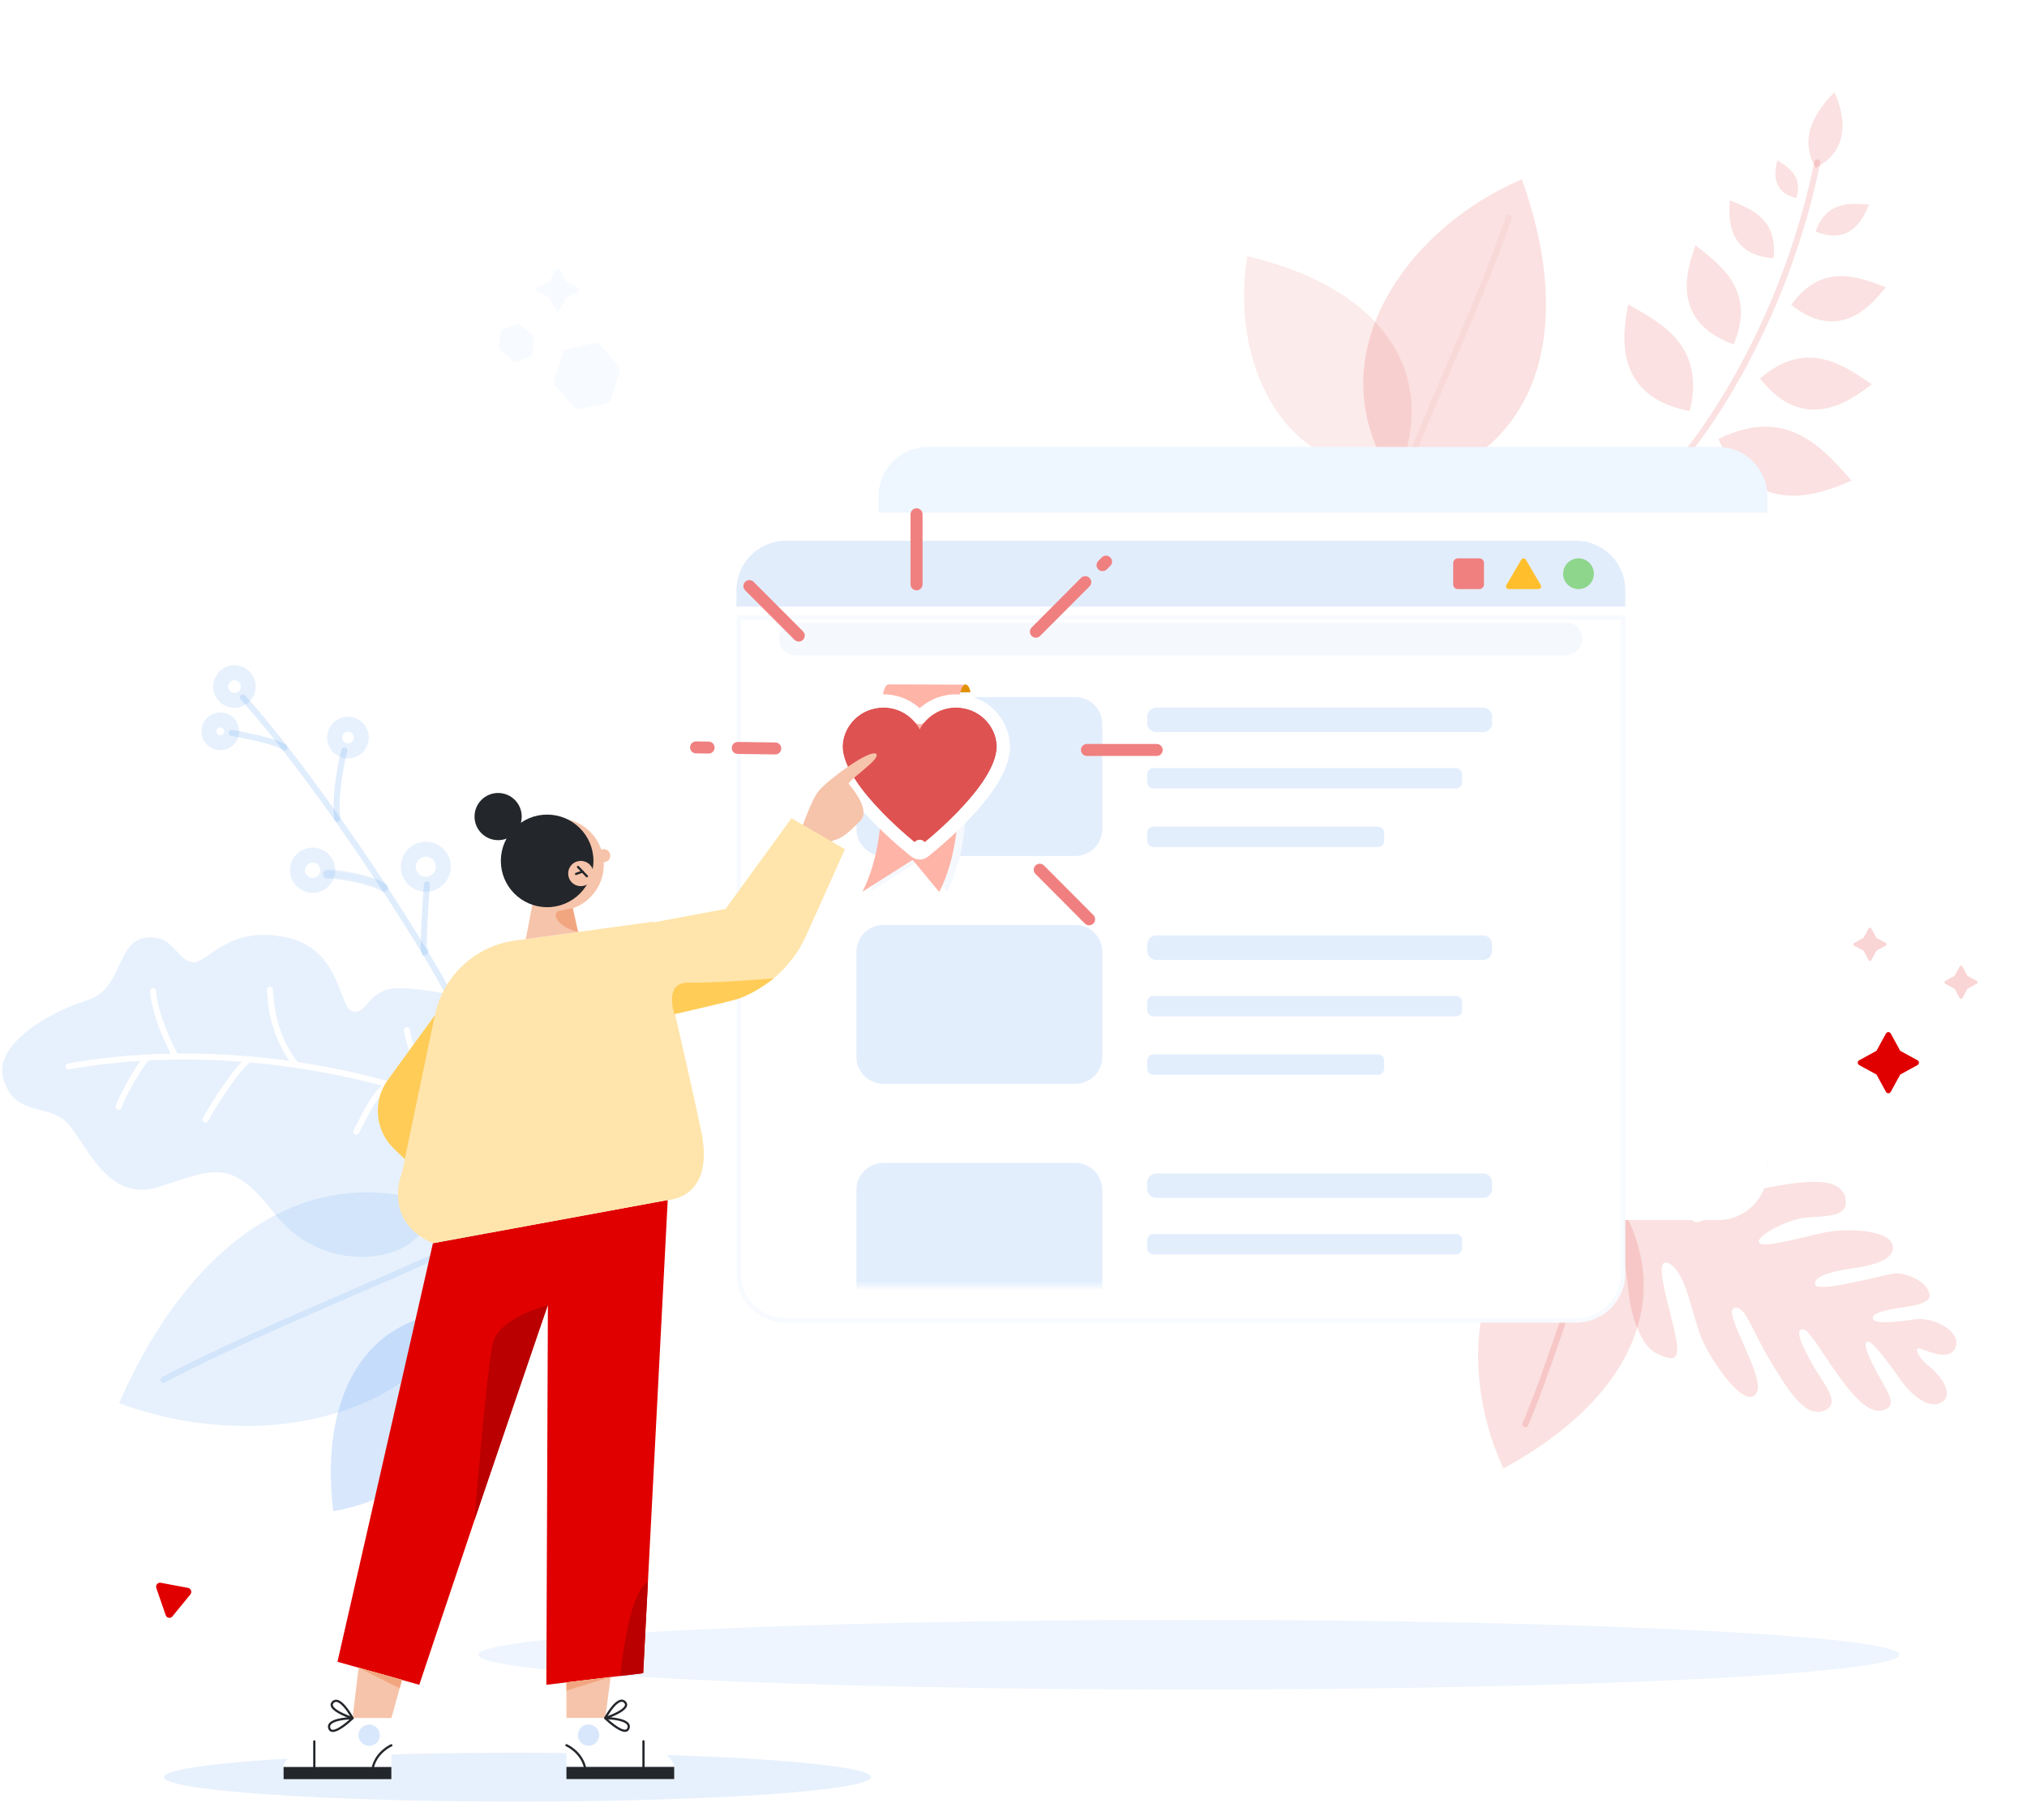 <svg width="461" height="414" viewBox="0 0 461 414" fill="none" xmlns="http://www.w3.org/2000/svg">
<g clip-path="url(#clip0_94_6020)">
<path d="M412.929 38.205C408.613 30.738 413.795 24.457 417.184 21C418.33 23.387 422.408 33.308 412.929 38.205Z" fill="#E00000" fill-opacity="0.12"/>
<path d="M380.47 107.547C380.313 107.547 380.15 107.493 380.02 107.377C379.741 107.131 379.707 106.702 379.959 106.415C391.592 93.146 406.28 67.895 412.636 36.793C412.711 36.425 413.072 36.186 413.44 36.261C413.809 36.336 414.047 36.697 413.972 37.066C407.569 68.42 392.738 93.909 380.989 107.309C380.852 107.466 380.668 107.541 380.477 107.541L380.47 107.547Z" fill="#E00000" fill-opacity="0.12"/>
<path d="M390.828 99.849C406.464 92.157 414.606 102.038 421.119 109.32C416.154 111.312 399.407 119.61 390.828 99.849Z" fill="#E00000" fill-opacity="0.12"/>
<path d="M400.273 86.081C410.89 76.978 419.196 83.033 425.715 87.397C422.251 89.934 410.89 99.733 400.273 86.081Z" fill="#E00000" fill-opacity="0.12"/>
<path d="M407.378 69.347C414.422 59.603 422.578 62.992 428.899 65.331C426.519 68.147 418.991 78.621 407.378 69.347Z" fill="#E00000" fill-opacity="0.12"/>
<path d="M412.915 52.661C415.432 45.624 420.887 46.237 425.067 46.537C424.133 48.631 421.453 56.186 412.915 52.661Z" fill="#E00000" fill-opacity="0.12"/>
<path d="M384.303 93.514C387.896 78.567 377.818 73.466 370.289 69.272C369.532 73.93 365.632 89.954 384.303 93.514Z" fill="#E00000" fill-opacity="0.12"/>
<path d="M394.292 78.348C399.366 66.094 391.463 60.394 385.605 55.804C384.337 59.671 378.861 72.797 394.292 78.348Z" fill="#E00000" fill-opacity="0.12"/>
<path d="M403.355 58.723C404.371 49.715 398.104 47.472 393.392 45.562C393.29 48.338 392.179 57.993 403.355 58.723Z" fill="#E00000" fill-opacity="0.12"/>
<path d="M408.531 45.071C410.072 40.025 406.724 38.068 404.228 36.472C403.873 38.054 402.203 43.462 408.531 45.071Z" fill="#E00000" fill-opacity="0.12"/>
<path d="M104.83 232.292C104.571 232.292 104.318 232.142 104.209 231.883C98.515 218.9 72.446 178.831 54.737 159.09C54.484 158.81 54.512 158.381 54.791 158.128C55.071 157.876 55.501 157.903 55.753 158.183C73.537 178.006 99.736 218.279 105.457 231.338C105.607 231.685 105.457 232.081 105.109 232.238C105.021 232.279 104.925 232.292 104.836 232.292H104.83Z" fill="#3A88EF" fill-opacity="0.04"/>
<path d="M104.523 231.751L104.521 231.746C101.661 225.224 93.704 211.938 84.262 197.831C74.816 183.718 63.861 168.75 54.991 158.862L54.991 158.862L54.99 158.861C54.867 158.725 54.876 158.511 55.02 158.381C55.156 158.259 55.37 158.268 55.499 158.411C64.376 168.305 75.361 183.313 84.845 197.487C94.333 211.665 102.297 224.974 105.144 231.473C105.221 231.652 105.145 231.848 104.969 231.927L104.966 231.928C104.935 231.943 104.892 231.951 104.836 231.951H104.83C104.699 231.951 104.576 231.875 104.523 231.751Z" stroke="#3A88EF" stroke-opacity="0.12" stroke-width="0.682"/>
<path d="M56.346 157.003C56.81 155.339 55.835 153.607 54.171 153.144C52.507 152.68 50.775 153.655 50.311 155.319C49.847 156.983 50.823 158.715 52.486 159.178C54.15 159.642 55.882 158.667 56.346 157.003Z" stroke="#3A88EF" stroke-opacity="0.12" stroke-width="3.41" stroke-linecap="round" stroke-linejoin="round"/>
<path d="M82.061 168.582C82.511 166.966 81.563 165.295 79.954 164.845C78.338 164.395 76.667 165.336 76.217 166.952C75.767 168.568 76.708 170.239 78.324 170.689C79.94 171.139 81.611 170.191 82.061 168.582Z" stroke="#3A88EF" stroke-opacity="0.12" stroke-width="3.41" stroke-linecap="round" stroke-linejoin="round"/>
<path d="M74.424 198.865C74.935 197.031 73.864 195.135 72.03 194.624C70.203 194.112 68.3 195.183 67.789 197.017C67.277 198.852 68.348 200.747 70.182 201.259C72.01 201.77 73.912 200.7 74.424 198.865Z" stroke="#3A88EF" stroke-opacity="0.12" stroke-width="3.41" stroke-linecap="round" stroke-linejoin="round"/>
<path d="M100.677 198.211C101.27 196.09 100.029 193.894 97.908 193.308C95.788 192.715 93.592 193.956 93.005 196.076C92.412 198.197 93.653 200.393 95.774 200.979C97.895 201.572 100.09 200.331 100.677 198.211Z" stroke="#3A88EF" stroke-opacity="0.12" stroke-width="3.41" stroke-linecap="round" stroke-linejoin="round"/>
<path d="M52.602 167.048C52.984 165.663 52.18 164.231 50.795 163.849C49.411 163.468 47.979 164.272 47.597 165.656C47.209 167.041 48.02 168.473 49.404 168.861C50.789 169.243 52.221 168.439 52.609 167.054L52.602 167.048Z" stroke="#3A88EF" stroke-opacity="0.12" stroke-width="3.41" stroke-linecap="round" stroke-linejoin="round"/>
<path d="M64.7 170.716C64.563 170.716 64.42 170.675 64.304 170.587C62.558 169.325 56.98 168.234 53.98 167.641C53.394 167.525 52.896 167.429 52.534 167.348C52.166 167.266 51.934 166.904 52.009 166.536C52.091 166.168 52.446 165.936 52.821 166.011C53.182 166.086 53.673 166.182 54.246 166.297C58.535 167.143 63.267 168.152 65.102 169.475C65.409 169.693 65.477 170.123 65.259 170.423C65.122 170.607 64.918 170.703 64.706 170.703L64.7 170.716Z" fill="#3A88EF" fill-opacity="0.04"/>
<path d="M64.511 170.316L64.511 170.316L64.504 170.31C64.026 169.965 63.312 169.648 62.49 169.356C61.661 169.062 60.695 168.786 59.696 168.533C57.749 168.038 55.654 167.624 54.162 167.329C54.123 167.322 54.084 167.314 54.046 167.306L54.046 167.306C53.936 167.284 53.829 167.263 53.726 167.243C53.277 167.155 52.898 167.08 52.61 167.015L52.61 167.015L52.608 167.015C52.424 166.974 52.306 166.794 52.343 166.607C52.385 166.423 52.56 166.307 52.753 166.345C52.957 166.387 53.203 166.437 53.481 166.492C53.697 166.535 53.931 166.581 54.178 166.632L54.178 166.632L54.18 166.632C56.325 167.055 58.57 167.517 60.506 168.037C62.457 168.561 64.042 169.131 64.902 169.752L64.902 169.752L64.904 169.753C65.056 169.861 65.089 170.075 64.984 170.221C64.914 170.315 64.813 170.362 64.706 170.362H64.603C64.569 170.351 64.537 170.336 64.511 170.316Z" stroke="#3A88EF" stroke-opacity="0.12" stroke-width="0.682"/>
<path d="M76.708 186.959C76.367 186.959 76.074 186.707 76.033 186.359C75.358 180.645 77.028 172.803 77.669 170.512C77.772 170.15 78.147 169.939 78.508 170.041C78.87 170.143 79.081 170.518 78.979 170.88C78.474 172.694 76.722 180.611 77.383 186.202C77.424 186.577 77.158 186.912 76.79 186.959C76.762 186.959 76.735 186.959 76.708 186.959Z" fill="#3A88EF" fill-opacity="0.04"/>
<path d="M76.371 186.319L76.371 186.319C76.039 183.505 76.283 180.149 76.695 177.199C77.107 174.252 77.681 171.734 77.998 170.604C78.049 170.423 78.237 170.319 78.415 170.369C78.597 170.421 78.701 170.608 78.65 170.787L78.65 170.789C78.394 171.711 77.826 174.158 77.406 177.076C76.986 179.99 76.709 183.401 77.044 186.241C77.064 186.424 76.939 186.586 76.764 186.618H76.764H76.764H76.763H76.763H76.763H76.763H76.763H76.763H76.763H76.762H76.762H76.762H76.762H76.762H76.762H76.761H76.761H76.761H76.761H76.761H76.761H76.76H76.76H76.76H76.76H76.76H76.76H76.76H76.759H76.759H76.759H76.759H76.759H76.758H76.758H76.758H76.758H76.758H76.758H76.758H76.757H76.757H76.757H76.757H76.757H76.757H76.756H76.756H76.756H76.756H76.756H76.756H76.755H76.755H76.755H76.755H76.755H76.755H76.754H76.754H76.754H76.754H76.754H76.754H76.754H76.753H76.753H76.753H76.753H76.753H76.753H76.752H76.752H76.752H76.752H76.752H76.752H76.751H76.751H76.751H76.751H76.751H76.751H76.751H76.75H76.75H76.75H76.75H76.75H76.75H76.749H76.749H76.749H76.749H76.749H76.749H76.748H76.748H76.748H76.748H76.748H76.748H76.748H76.747H76.747H76.747H76.747H76.747H76.746H76.746H76.746H76.746H76.746H76.746H76.746H76.745H76.745H76.745H76.745H76.745H76.745H76.745H76.744H76.744H76.744H76.744H76.744H76.743H76.743H76.743H76.743H76.743H76.743H76.743H76.742H76.742H76.742H76.742H76.742H76.742H76.741H76.741H76.741H76.741H76.741H76.741H76.74H76.74H76.74H76.74H76.74H76.74H76.74H76.739H76.739H76.739H76.739H76.739H76.739H76.738H76.738H76.738H76.738H76.738H76.738H76.737H76.737H76.737H76.737H76.737H76.737H76.737H76.736H76.736H76.736H76.736H76.736H76.736H76.735H76.735H76.735H76.735H76.735H76.734H76.734H76.734H76.734H76.734H76.734H76.734H76.733H76.733H76.733H76.733H76.733H76.733H76.733H76.732H76.732H76.732H76.732H76.732H76.731H76.731H76.731H76.731H76.731H76.731H76.731H76.73H76.73H76.73H76.73H76.73H76.73H76.729H76.729H76.729H76.729H76.729H76.729H76.728H76.728H76.728H76.728H76.728H76.728H76.728H76.727H76.727H76.727H76.727H76.727H76.727H76.726H76.726H76.726H76.726H76.726H76.726H76.725H76.725H76.725H76.725H76.725H76.725H76.725H76.724H76.724H76.724H76.724H76.724H76.724H76.723H76.723H76.723H76.723H76.723H76.723H76.722H76.722H76.722H76.722H76.722H76.722H76.721H76.721H76.721H76.721H76.721H76.721H76.721H76.72H76.72H76.72H76.72H76.72H76.719H76.719H76.719H76.719H76.719H76.719H76.719H76.718H76.718H76.718H76.718H76.718H76.718H76.717H76.717H76.717H76.717H76.717H76.717H76.716H76.716H76.716H76.716H76.716H76.716H76.716H76.715H76.715H76.715H76.715H76.715H76.715H76.714H76.714H76.714H76.714H76.714H76.714H76.713H76.713H76.713H76.713H76.713H76.713H76.713H76.712H76.712H76.712H76.712H76.712H76.712H76.711H76.711H76.711H76.711H76.711H76.711H76.71H76.71H76.71H76.71H76.71H76.71H76.71H76.709H76.709H76.709H76.709H76.709H76.709H76.708H76.708H76.708H76.708C76.537 186.618 76.392 186.492 76.371 186.319Z" stroke="#3A88EF" stroke-opacity="0.12" stroke-width="0.682"/>
<path d="M87.325 202.575C87.189 202.575 87.052 202.534 86.93 202.452C84.666 200.85 76.353 199.309 74.505 199.54C74.137 199.588 73.789 199.322 73.742 198.947C73.694 198.572 73.96 198.231 74.335 198.183C76.421 197.917 85.136 199.513 87.714 201.341C88.021 201.559 88.096 201.982 87.877 202.288C87.748 202.473 87.537 202.575 87.318 202.575H87.325Z" fill="#3A88EF" fill-opacity="0.04"/>
<path d="M86.93 202.452C84.666 200.85 76.353 199.309 74.505 199.54C74.137 199.588 73.789 199.322 73.742 198.947C73.694 198.572 73.96 198.231 74.335 198.183C76.421 197.917 85.136 199.513 87.714 201.341M86.93 202.452C87.05 202.533 87.184 202.574 87.318 202.575V202.234C87.32 202.234 87.321 202.234 87.322 202.234M86.93 202.452L87.127 202.174C87.125 202.173 87.124 202.172 87.122 202.171M86.93 202.452L87.119 202.168C87.12 202.169 87.121 202.17 87.122 202.171M87.322 202.234C87.323 202.234 87.324 202.234 87.325 202.234V202.575C87.541 202.573 87.749 202.471 87.877 202.288C88.096 201.982 88.021 201.559 87.714 201.341M87.322 202.234C87.434 202.233 87.537 202.18 87.599 202.092L87.6 202.091C87.707 201.94 87.672 201.73 87.516 201.619M87.322 202.234C87.257 202.233 87.189 202.214 87.122 202.171M87.714 201.341L87.516 201.619C87.516 201.619 87.516 201.619 87.516 201.619M87.714 201.341L87.517 201.619C87.517 201.619 87.516 201.619 87.516 201.619M87.516 201.619C86.915 201.192 85.927 200.763 84.722 200.363C83.525 199.965 82.141 199.606 80.769 199.31C79.396 199.015 78.041 198.785 76.902 198.646C75.751 198.505 74.853 198.461 74.378 198.522L74.378 198.522C74.188 198.546 74.056 198.717 74.08 198.904C74.104 199.092 74.281 199.226 74.462 199.202L74.463 199.202L74.463 199.202C74.973 199.138 75.879 199.197 76.951 199.334C78.036 199.472 79.329 199.695 80.633 199.975C81.937 200.255 83.258 200.593 84.399 200.964C85.527 201.331 86.511 201.74 87.122 202.171" stroke="#3A88EF" stroke-opacity="0.12" stroke-width="0.682"/>
<path d="M96.449 217.031C96.115 217.031 95.822 216.786 95.774 216.445C95.453 214.167 96.265 202.875 96.428 201.054C96.463 200.679 96.79 200.406 97.165 200.434C97.54 200.468 97.813 200.795 97.785 201.17C97.581 203.475 96.844 214.249 97.124 216.247C97.179 216.622 96.919 216.963 96.544 217.018C96.51 217.018 96.483 217.018 96.449 217.018V217.031Z" fill="#3A88EF" fill-opacity="0.04"/>
<path d="M96.354 216.677C96.229 216.64 96.131 216.533 96.112 216.398L96.112 216.397C96.036 215.861 96.025 214.757 96.059 213.343C96.092 211.941 96.169 210.263 96.26 208.597C96.443 205.265 96.687 201.991 96.768 201.085L96.354 216.677ZM96.354 216.677H96.449H96.449H96.449H96.45H96.45H96.45H96.45H96.45H96.451H96.451H96.451H96.451H96.451H96.452H96.452H96.452H96.452H96.452H96.453H96.453H96.453H96.453H96.453H96.454H96.454H96.454H96.454H96.454H96.454H96.455H96.455H96.455H96.455H96.456H96.456H96.456H96.456H96.456H96.457H96.457H96.457H96.457H96.457H96.457H96.458H96.458H96.458H96.458H96.458H96.459H96.459H96.459H96.459H96.459H96.46H96.46H96.46H96.46H96.46H96.46H96.461H96.461H96.461H96.461H96.462H96.462H96.462H96.462H96.462H96.462H96.463H96.463H96.463H96.463H96.463H96.464H96.464H96.464H96.464H96.464H96.465H96.465H96.465H96.465H96.465H96.466H96.466H96.466H96.466H96.466H96.466H96.467H96.467H96.467H96.467H96.467H96.468H96.468H96.468H96.468H96.468H96.469H96.469H96.469H96.469H96.469H96.469H96.47H96.47H96.47H96.47H96.47H96.471H96.471H96.471H96.471H96.471H96.472H96.472H96.472H96.472H96.472H96.472H96.473H96.473H96.473H96.473H96.473H96.474H96.474H96.474H96.474H96.474H96.474H96.475H96.475H96.475H96.475H96.475H96.475H96.476H96.476H96.476H96.476H96.477H96.477H96.477H96.477H96.477H96.477H96.478H96.478H96.478H96.478H96.478H96.478H96.479H96.479H96.479H96.479H96.479H96.48H96.48H96.48H96.48H96.48H96.481H96.481H96.481H96.481H96.481H96.481H96.482H96.482H96.482H96.482H96.482H96.483H96.483H96.483H96.483H96.483H96.483H96.484H96.484H96.484H96.484H96.484H96.484H96.485H96.485H96.485H96.485H96.485H96.486H96.486H96.486H96.486H96.486H96.487H96.487H96.487H96.487H96.487H96.487H96.488H96.488H96.488H96.488H96.488H96.489H96.489H96.489H96.489H96.489H96.489H96.49H96.49H96.49H96.49H96.49H96.49H96.491H96.491H96.491H96.491H96.491H96.492H96.492H96.492H96.492H96.492H96.492H96.493H96.493H96.493H96.493H96.493H96.493H96.494H96.494H96.494H96.494H96.494H96.495H96.495H96.495H96.495H96.495H96.496H96.496H96.496H96.496H96.496H96.496H96.497H96.497H96.497H96.497H96.497H96.498H96.498H96.498H96.498H96.498H96.498H96.499H96.499H96.499H96.499H96.499H96.499H96.5H96.5H96.5H96.5H96.5H96.501H96.501H96.501H96.501H96.501H96.501H96.502H96.502H96.502H96.502H96.502H96.502H96.503H96.503H96.503H96.503H96.503H96.504H96.504H96.504H96.504H96.504H96.504H96.505H96.505H96.505H96.505H96.505H96.506H96.506H96.506H96.506H96.506H96.507H96.507H96.507H96.507H96.507H96.507H96.507H96.508H96.508H96.508H96.508H96.508H96.509H96.509H96.509H96.509H96.509H96.51H96.51H96.51H96.51H96.51H96.51H96.511H96.511H96.511H96.511H96.511H96.511H96.512H96.512H96.512H96.512H96.512H96.513H96.513H96.513H96.513H96.513H96.513H96.514H96.514H96.514H96.514H96.514H96.515H96.515H96.515H96.515H96.515H96.516H96.516H96.516C96.696 216.64 96.813 216.475 96.787 216.296L96.786 216.294C96.712 215.762 96.707 214.684 96.74 213.364C96.773 212.032 96.845 210.422 96.933 208.805C97.108 205.574 97.343 202.303 97.446 201.143C97.458 200.952 97.322 200.792 97.137 200.774C96.946 200.761 96.785 200.899 96.768 201.085L96.354 216.677ZM97.124 216.247C97.179 216.622 96.919 216.963 96.544 217.018L97.124 216.247Z" stroke="#3A88EF" stroke-opacity="0.12" stroke-width="0.682"/>
<path d="M107.081 298.324C83.794 297.833 72.556 316.511 75.781 343.753C96.886 339.996 117.35 321.625 107.081 298.324Z" fill="#D8E7FC"/>
<path d="M111.315 279.851C77.909 259.237 45.641 276.796 27.079 319.163C60.943 331.731 106.351 322.505 111.315 279.851Z" fill="#3A88EF" fill-opacity="0.12"/>
<path d="M37.165 314.547C36.919 314.547 36.688 314.417 36.565 314.185C36.388 313.851 36.51 313.442 36.844 313.265C48.975 306.8 65.798 299.518 80.65 293.087C92.87 287.796 104.421 282.797 110.995 279.258C111.329 279.081 111.738 279.204 111.915 279.538C112.093 279.872 111.97 280.281 111.636 280.458C105.008 284.025 93.442 289.037 81.189 294.342C66.364 300.759 49.562 308.035 37.485 314.472C37.383 314.526 37.274 314.554 37.165 314.554V314.547Z" fill="#3A88EF" fill-opacity="0.12"/>
<path d="M318.417 106.784C327.459 83.278 312.587 64.997 283.687 58.287C279.766 81.13 290.943 108.686 318.417 106.784Z" fill="#E00000" fill-opacity="0.08"/>
<path d="M318.356 110.841C349.519 104.397 358.759 76.098 346.123 40.789C319.167 52.224 297.544 82.938 318.356 110.841Z" fill="#E00000" fill-opacity="0.12"/>
<path d="M318.355 111.523C318.287 111.523 318.212 111.509 318.144 111.489C317.789 111.373 317.592 110.984 317.714 110.63C319.637 104.834 323.668 95.437 327.936 85.495C333.098 73.466 338.949 59.828 342.488 49.32C342.611 48.965 342.993 48.774 343.347 48.89C343.702 49.013 343.893 49.395 343.777 49.749C340.224 60.312 334.36 73.977 329.184 86.027C324.929 95.948 320.906 105.318 319.003 111.052C318.908 111.339 318.642 111.516 318.355 111.516V111.523Z" fill="#E00000" fill-opacity="0.04"/>
<path d="M365.666 269.759C382.837 293.033 371.912 317.793 341.929 334.002C330.637 309.903 334.646 275.999 365.666 269.759Z" fill="#E00000" fill-opacity="0.12"/>
<path d="M346.886 324.659C346.798 324.659 346.702 324.639 346.621 324.605C346.273 324.455 346.116 324.053 346.266 323.712C349.369 316.511 353.03 305.689 356.57 295.228C360.088 284.829 363.73 274.076 366.73 267.195C366.88 266.847 367.282 266.691 367.623 266.841C367.971 266.991 368.128 267.393 367.978 267.734C364.998 274.567 361.37 285.293 357.865 295.665C354.319 306.153 350.651 316.995 347.521 324.25C347.412 324.509 347.159 324.659 346.893 324.659H346.886Z" fill="#E00000" fill-opacity="0.12"/>
<path d="M120.801 259.803C122.083 251.027 118.039 228.381 98.837 225.565C90.142 224.29 87.79 224.467 85.062 226.724C83.289 228.19 82.539 230.331 80.5 230.127C76.763 229.759 78.141 215.773 64.707 213.127C51.267 210.481 47.168 219.578 43.547 218.821C39.927 218.064 39.32 212.295 32.862 213.345C26.404 214.395 27.918 225.033 19.81 227.529C11.375 230.127 -1.663 237.526 0.806 245.538C3.267 253.543 9.684 251.218 14.341 254.58C18.999 257.942 23.465 273.864 35.931 270.025C48.314 266.213 52.351 262.988 62.266 275.828C72.181 288.675 88.397 287.421 94.206 282.006C100.023 276.592 100.548 281.167 98.373 285.279C96.191 289.398 103.344 288.893 107.81 285.184C112.277 281.468 119.191 270.809 120.801 259.79V259.803Z" fill="#3A88EF" fill-opacity="0.12"/>
<path d="M124.81 262.408C124.694 262.408 124.578 262.381 124.476 262.32C86.317 240.533 43.254 238.187 15.685 243.253C15.317 243.322 14.962 243.076 14.894 242.708C14.826 242.34 15.071 241.985 15.44 241.917C43.248 236.803 86.678 239.169 125.151 261.14C125.479 261.324 125.588 261.74 125.404 262.067C125.281 262.285 125.049 262.408 124.81 262.408Z" fill="white"/>
<path d="M39.995 240.99C39.77 240.99 39.552 240.88 39.422 240.676C38.249 238.862 34.431 230.843 34.144 225.469C34.124 225.094 34.41 224.774 34.785 224.753C35.153 224.733 35.481 225.019 35.501 225.394C35.774 230.434 39.477 238.255 40.568 239.939C40.772 240.253 40.684 240.676 40.363 240.88C40.247 240.956 40.118 240.99 39.995 240.99Z" fill="white"/>
<path d="M26.97 252.432C26.895 252.432 26.82 252.418 26.752 252.398C26.398 252.275 26.207 251.886 26.329 251.532C27.093 249.302 30.741 242.435 33.012 240.049C33.271 239.776 33.701 239.762 33.974 240.021C34.246 240.28 34.26 240.71 34.001 240.983C31.88 243.213 28.334 249.882 27.618 251.968C27.523 252.255 27.257 252.432 26.977 252.432H26.97Z" fill="white"/>
<path d="M67.305 242.858C67.1 242.858 66.896 242.769 66.766 242.592C65.382 240.785 61.161 235.289 60.704 225.176C60.691 224.801 60.977 224.481 61.352 224.467C61.72 224.44 62.048 224.74 62.061 225.115C62.45 233.802 65.546 238.78 67.844 241.767C68.076 242.067 68.014 242.49 67.721 242.722C67.598 242.817 67.455 242.865 67.305 242.865V242.858Z" fill="white"/>
<path d="M46.746 255.351C46.636 255.351 46.527 255.323 46.425 255.269C46.091 255.091 45.968 254.682 46.139 254.348C48.178 250.502 53.728 242.06 56.32 240.362C56.633 240.158 57.056 240.246 57.261 240.56C57.465 240.874 57.377 241.296 57.063 241.501C54.738 243.022 49.364 251.157 47.339 254.982C47.216 255.214 46.977 255.344 46.739 255.344L46.746 255.351Z" fill="white"/>
<path d="M81.025 258.119C80.916 258.119 80.807 258.092 80.705 258.037C80.37 257.86 80.248 257.451 80.418 257.117C80.698 256.592 80.984 256.026 81.284 255.419C82.866 252.282 84.837 248.368 87.824 246.063C88.124 245.831 88.546 245.886 88.778 246.186C89.01 246.486 88.956 246.909 88.656 247.14C85.914 249.254 84.019 253.012 82.498 256.026C82.191 256.633 81.898 257.212 81.618 257.744C81.496 257.976 81.257 258.105 81.018 258.105L81.025 258.119Z" fill="white"/>
<path d="M99.75 250.932C99.58 250.932 99.402 250.864 99.273 250.734C96.3 247.775 92.979 240.465 91.861 234.443C91.792 234.075 92.038 233.72 92.406 233.652C92.774 233.584 93.129 233.83 93.197 234.198C94.268 239.987 97.425 246.977 100.227 249.773C100.493 250.038 100.493 250.468 100.227 250.734C100.098 250.87 99.921 250.932 99.743 250.932H99.75Z" fill="white"/>
<path d="M354.422 263.152C352.464 265.245 356.631 291.853 361.772 291.396C365.775 291.035 365.482 286.78 365.257 285.245C364.896 282.825 363.655 277.056 365.489 277.076C368.81 277.11 370.092 292.092 370.624 295.726C371.162 299.354 373.194 306.262 376.897 307.925C380.6 309.589 382.298 309.835 381.002 303.534C379.707 297.233 375.615 285.136 379.7 287.455C383.791 289.773 384.787 299.899 387.487 305.498C390.187 311.089 397.232 320.827 399.53 316.777C401.589 313.156 391.34 297.936 394.511 297.465C397.047 297.09 398.248 302.266 402.455 309.276C406.662 316.286 410.706 322.866 415.104 320.745C418.637 319.047 414.995 315.126 412.772 311.315C410.549 307.503 407.658 302.082 410.147 302.354C412.636 302.627 421.698 322.307 428.013 320.834C432.193 319.859 428.927 316.272 426.588 311.696C424.255 307.121 423.771 305.334 424.828 305.177C425.885 305.021 430.038 310.687 432.234 313.858C434.43 317.029 438.671 320.827 441.692 318.877C444.719 316.933 440.669 312.215 438.766 310.817C436.864 309.419 435.65 307.284 436.073 306.718C436.496 306.159 443.09 310.319 444.699 306.582C446.308 302.845 439.612 299.483 435.596 300.077C431.579 300.67 426.124 301.338 425.913 299.872C425.694 298.406 430.345 297.717 434.014 297.172C437.682 296.633 439.012 295.576 438.869 294.601C438.385 291.342 433.209 289.303 430.529 289.698C427.849 290.094 413.12 294.274 412.799 292.105C412.479 289.944 418.173 288.955 421.132 288.518C424.092 288.082 431 287.059 430.468 283.425C429.929 279.79 420.335 279.217 414.743 280.397C409.151 281.583 400.246 284.188 400 282.511C399.755 280.833 406.54 277.547 410.14 277.015C413.734 276.483 420.423 277.349 419.762 272.882C419.1 268.409 413.475 268.32 406.417 269.364C403.464 269.8 396.175 270.953 392.581 274.021C388.49 277.512 385.878 278.583 385.019 277.669C383.307 275.855 387.317 273.264 390.597 272.064C393.877 270.864 404.296 267.754 401.575 263.015C398.854 258.283 391.115 262.92 387.814 264.481C384.514 266.043 373.372 272.541 371.933 270.114C370.494 267.686 377.279 265.825 379.325 265.027C381.37 264.222 385.066 261.215 383.409 259.994C381.752 258.774 357.892 259.422 354.408 263.145L354.422 263.152Z" fill="#E00000" fill-opacity="0.12"/>
<path d="M198.072 404.227C198.072 401.159 162.081 398.67 117.689 398.67C73.297 398.67 37.306 401.159 37.306 404.227C37.306 407.296 73.297 409.785 117.689 409.785C162.081 409.785 198.072 407.296 198.072 404.227Z" fill="#3A88EF" fill-opacity="0.12"/>
<path opacity="0.7" d="M431.981 376.382C431.981 372.004 359.631 368.458 270.377 368.458C181.122 368.458 108.772 372.004 108.772 376.382C108.772 380.76 181.122 384.306 270.377 384.306C359.631 384.306 431.981 380.76 431.981 376.382Z" fill="#3A88EF" fill-opacity="0.12"/>
<path d="M401.957 112.887C401.957 106.688 396.932 101.669 390.74 101.669H211.03C204.832 101.669 199.813 106.695 199.813 112.887V116.637H401.957V112.887Z" fill="#EEF6FF"/>
<path d="M199.813 116.637V266.309C199.813 272.507 204.839 277.526 211.03 277.526H390.74C396.938 277.526 401.957 272.501 401.957 266.309V116.637H199.813Z" fill="white"/>
<g filter="url(#filter0_ddd_94_6020)">
<path d="M369.644 126.217C369.644 120.019 364.618 115 358.427 115H178.717C172.519 115 167.5 120.026 167.5 126.217V129.968H369.644V126.217Z" fill="#E2EDFC"/>
<path d="M167.5 131.968V281.639C167.5 287.838 172.526 292.857 178.717 292.857H358.427C364.625 292.857 369.644 287.831 369.644 281.639V131.968H167.5Z" fill="white"/>
<path d="M168 281.639V132.468H369.144V281.639C369.144 287.555 364.349 292.357 358.427 292.357H178.717C172.802 292.357 168 287.561 168 281.639Z" stroke="#3A88EF" stroke-opacity="0.04"/>
<path d="M336.439 119H331.561C330.975 119 330.5 119.475 330.5 120.061V124.939C330.5 125.525 330.975 126 331.561 126H336.439C337.025 126 337.5 125.525 337.5 124.939V120.061C337.5 119.475 337.025 119 336.439 119Z" fill="#F08080"/>
<path d="M343.22 126C342.58 126 342.316 125.555 342.636 125.005L345.917 119.412C346.237 118.863 346.763 118.863 347.083 119.412L350.364 125.005C350.684 125.555 350.42 126 349.78 126H343.226H343.22Z" fill="#FFBF2D"/>
<path d="M355.5 122.5C355.5 120.565 357.065 119 359 119C360.935 119 362.5 120.565 362.5 122.5C362.5 124.435 360.935 126 359 126C357.065 126 355.5 124.435 355.5 122.5Z" fill="#8ED68C"/>
</g>
<path d="M356.114 141.546H180.864C178.793 141.546 177.114 143.226 177.114 145.297C177.114 147.368 178.793 149.047 180.864 149.047H356.114C358.185 149.047 359.864 147.368 359.864 145.297C359.864 143.226 358.185 141.546 356.114 141.546Z" fill="#F5F9FE"/>
<path d="M244.58 158.561H200.897C197.519 158.561 194.781 161.299 194.781 164.677V188.585C194.781 191.963 197.519 194.702 200.897 194.702H244.58C247.958 194.702 250.697 191.963 250.697 188.585V164.677C250.697 161.299 247.958 158.561 244.58 158.561Z" fill="#D8E7FC" fill-opacity="0.7"/>
<path d="M337.299 160.948H262.971C261.841 160.948 260.925 161.863 260.925 162.993V164.473C260.925 165.603 261.841 166.519 262.971 166.519H337.299C338.429 166.519 339.345 165.603 339.345 164.473V162.993C339.345 161.863 338.429 160.948 337.299 160.948Z" fill="#D8E7FC" fill-opacity="0.7"/>
<path d="M331.162 174.715H262.289C261.536 174.715 260.925 175.326 260.925 176.079V177.988C260.925 178.741 261.536 179.352 262.289 179.352H331.162C331.915 179.352 332.526 178.741 332.526 177.988V176.079C332.526 175.326 331.915 174.715 331.162 174.715Z" fill="#D8E7FC" fill-opacity="0.7"/>
<path d="M313.432 188.019H262.289C261.536 188.019 260.925 188.63 260.925 189.383V191.292C260.925 192.046 261.536 192.656 262.289 192.656H313.432C314.185 192.656 314.796 192.046 314.796 191.292V189.383C314.796 188.63 314.185 188.019 313.432 188.019Z" fill="#D8E7FC" fill-opacity="0.7"/>
<path d="M244.58 210.386H200.897C197.519 210.386 194.781 213.124 194.781 216.502V240.41C194.781 243.788 197.519 246.527 200.897 246.527H244.58C247.958 246.527 250.697 243.788 250.697 240.41V216.502C250.697 213.124 247.958 210.386 244.58 210.386Z" fill="#D8E7FC" fill-opacity="0.7"/>
<path d="M337.299 212.772H262.971C261.841 212.772 260.925 213.688 260.925 214.818V216.298C260.925 217.428 261.841 218.343 262.971 218.343H337.299C338.429 218.343 339.345 217.428 339.345 216.298V214.818C339.345 213.688 338.429 212.772 337.299 212.772Z" fill="#D8E7FC" fill-opacity="0.7"/>
<path d="M331.162 226.54H262.289C261.536 226.54 260.925 227.151 260.925 227.904V229.813C260.925 230.566 261.536 231.177 262.289 231.177H331.162C331.915 231.177 332.526 230.566 332.526 229.813V227.904C332.526 227.151 331.915 226.54 331.162 226.54Z" fill="#D8E7FC" fill-opacity="0.7"/>
<path d="M313.432 239.844H262.289C261.536 239.844 260.925 240.455 260.925 241.208V243.117C260.925 243.87 261.536 244.481 262.289 244.481H313.432C314.185 244.481 314.796 243.87 314.796 243.117V241.208C314.796 240.455 314.185 239.844 313.432 239.844Z" fill="#D8E7FC" fill-opacity="0.7"/>
<path d="M219.575 155.683C219.111 155.663 218.627 156.195 218.327 157.483H220.713C220.557 156.399 220.079 155.704 219.575 155.683Z" fill="#E19100"/>
<g style="mix-blend-mode:multiply">
<path d="M202.288 160.593V179.775C202.288 185.537 201.961 194.9 197.938 202.871L209.339 195.595L215.422 202.871C219.445 194.9 219.772 185.537 219.772 179.775V160.593C219.772 159.27 219.82 158.124 220.066 157.483H202.582C202.404 158.24 202.295 159.263 202.295 160.593H202.288Z" fill="#F5F9FE"/>
</g>
<path d="M202.172 155.663H202.159H202.097C201.381 155.704 200.618 157.081 200.611 160.566C200.597 164.95 200.577 173.986 200.556 179.748C200.536 185.51 200.188 194.872 196.144 202.83L207.56 195.595L213.622 202.892C217.665 194.934 218.02 185.571 218.034 179.809C218.047 174.047 218.074 165.018 218.088 160.627C218.088 159.304 218.204 158.281 218.381 157.524C218.681 156.236 219.172 155.71 219.636 155.731L202.172 155.67V155.663Z" fill="#FFB4A8"/>
<path d="M208.451 116.986V132.912" stroke="#F08080" stroke-width="2.728" stroke-miterlimit="10" stroke-linecap="round"/>
<path d="M246.82 132.418L235.592 143.689" stroke="#F08080" stroke-width="2.728" stroke-miterlimit="10" stroke-linecap="round"/>
<path d="M263.067 170.587H247.202" stroke="#F08080" stroke-width="2.728" stroke-miterlimit="10" stroke-linecap="round"/>
<path d="M247.694 209.098L236.466 197.827" stroke="#F08080" stroke-width="2.728" stroke-miterlimit="10" stroke-linecap="round"/>
<path d="M167.787 170.129L176.319 170.242" stroke="#F08080" stroke-width="2.728" stroke-miterlimit="10" stroke-linecap="round"/>
<path d="M158.306 170.003L161.151 170.041" stroke="#F08080" stroke-width="2.728" stroke-miterlimit="10" stroke-linecap="round"/>
<path d="M170.432 133.312L181.66 144.567" stroke="#F08080" stroke-width="2.728" stroke-miterlimit="10" stroke-linecap="round"/>
<path d="M251.546 127.75L250.752 128.547" stroke="#F08080" stroke-width="2.728" stroke-miterlimit="10" stroke-linecap="round"/>
<g filter="url(#filter1_ddd_94_6020)">
<path d="M217.435 153.933C213.82 153.933 210.701 155.958 209.169 158.91C207.631 155.958 204.512 153.933 200.903 153.933C195.885 153.933 191.803 157.837 191.619 162.715C191.619 171.938 209.169 185.511 209.169 185.511C209.169 185.511 226.719 171.92 226.719 162.715C226.535 157.837 222.458 153.933 217.435 153.933Z" fill="#DE5252"/>
<path d="M209.169 185.511C208.251 186.697 208.251 186.697 208.251 186.697L208.25 186.696L208.247 186.694L208.235 186.685L208.195 186.653C208.159 186.626 208.108 186.585 208.041 186.533C207.908 186.427 207.715 186.273 207.47 186.075C206.98 185.677 206.283 185.102 205.448 184.383C203.78 182.946 201.55 180.929 199.315 178.613C197.086 176.303 194.818 173.662 193.098 170.977C191.401 168.327 190.119 165.453 190.119 162.715C190.119 162.696 190.12 162.678 190.12 162.659C190.335 156.955 195.099 152.433 200.903 152.433C204.222 152.433 207.189 153.912 209.167 156.24C211.143 153.911 214.112 152.433 217.435 152.433C223.245 152.433 228.003 156.955 228.218 162.659C228.218 162.678 228.219 162.696 228.219 162.715C228.219 165.449 226.936 168.321 225.24 170.97C223.52 173.654 221.253 176.296 219.023 178.606C216.788 180.923 214.559 182.942 212.89 184.38C212.055 185.099 211.358 185.676 210.868 186.073C210.624 186.272 210.43 186.427 210.297 186.532C210.231 186.585 210.179 186.625 210.144 186.653L210.103 186.684L210.092 186.693L210.089 186.696L210.088 186.696C210.088 186.697 210.087 186.697 209.169 185.511ZM209.169 185.511L208.251 186.697C208.792 187.115 209.547 187.115 210.087 186.697L209.169 185.511Z" stroke="white" stroke-width="3" stroke-linejoin="round"/>
</g>
<path d="M42.769 361.182L36.549 360.015C35.874 359.89 35.322 360.563 35.554 361.233L37.687 367.391C37.918 368.057 38.761 368.215 39.202 367.674L43.288 362.683C43.732 362.142 43.441 361.311 42.769 361.182Z" fill="#E00000"/>
<mask id="mask0_94_6020" style="mask-type:luminance" maskUnits="userSpaceOnUse" x="185" y="257" width="171" height="36">
<path d="M355.029 257.755H185.916V292.533H355.029V257.755Z" fill="white"/>
</mask>
<g mask="url(#mask0_94_6020)">
<path d="M244.58 264.529H200.897C197.519 264.529 194.781 267.267 194.781 270.645V294.553C194.781 297.931 197.519 300.67 200.897 300.67H244.58C247.958 300.67 250.697 297.931 250.697 294.553V270.645C250.697 267.267 247.958 264.529 244.58 264.529Z" fill="#D8E7FC" fill-opacity="0.7"/>
<path d="M337.299 266.915H262.971C261.841 266.915 260.926 267.831 260.926 268.961V270.441C260.926 271.571 261.841 272.486 262.971 272.486H337.299C338.429 272.486 339.345 271.571 339.345 270.441V268.961C339.345 267.831 338.429 266.915 337.299 266.915Z" fill="#D8E7FC" fill-opacity="0.7"/>
<path d="M331.162 280.683H262.289C261.536 280.683 260.926 281.294 260.926 282.047V283.956C260.926 284.709 261.536 285.32 262.289 285.32H331.162C331.915 285.32 332.526 284.709 332.526 283.956V282.047C332.526 281.294 331.915 280.683 331.162 280.683Z" fill="#D8E7FC" fill-opacity="0.7"/>
</g>
<path d="M76.753 377.991L95.355 383.225C95.355 383.225 124.608 295.705 124.608 296.85C124.608 297.994 124.255 383.225 124.255 383.225L146.282 380.581L151.861 272.959L98.46 282.783L76.751 377.991H76.753Z" fill="#E00000"/>
<path d="M128.825 382.676V390.802H137.647L138.88 381.461L128.825 382.676Z" fill="#F6C4AA"/>
<path d="M128.825 390.802V401.904H153.33C153.33 401.904 153.33 398.556 144.871 395.56C137.568 392.974 137.647 390.802 137.647 390.802H128.825Z" fill="white"/>
<path d="M135.566 396.379C136.512 395.433 136.512 393.899 135.566 392.952C134.62 392.006 133.085 392.006 132.139 392.952C131.192 393.899 131.192 395.433 132.139 396.379C133.085 397.326 134.62 397.326 135.566 396.379Z" fill="#D8E7FC"/>
<path d="M153.33 401.902H128.825V404.663H153.33V401.902Z" fill="#23262A"/>
<path d="M137.647 391.054C137.573 391.054 137.503 391.022 137.454 390.963C137.388 390.884 137.377 390.773 137.425 390.683C137.508 390.526 139.482 386.861 141.196 386.606C141.612 386.543 141.978 386.671 142.291 386.982C142.669 387.36 142.677 387.74 142.617 387.99C142.25 389.521 138.188 390.889 137.726 391.041C137.701 391.049 137.674 391.052 137.647 391.052V391.054ZM141.395 387.095C141.354 387.095 141.312 387.098 141.27 387.105C140.249 387.258 138.918 389.145 138.202 390.336C138.618 390.18 139.195 389.952 139.776 389.676C141.659 388.787 142.055 388.165 142.126 387.873C142.154 387.753 142.165 387.57 141.933 387.337C141.768 387.172 141.595 387.093 141.395 387.093V387.095Z" fill="#23262A"/>
<path d="M142.147 393.934C140.55 393.934 137.797 391.301 137.471 390.981C137.397 390.909 137.376 390.8 137.414 390.706C137.453 390.612 137.545 390.549 137.648 390.549H137.649C137.826 390.549 141.99 390.598 143.011 392C143.258 392.337 143.316 392.722 143.184 393.142C143.024 393.653 142.691 393.837 142.441 393.9C142.348 393.924 142.249 393.936 142.147 393.936V393.934ZM138.317 391.077C138.649 391.374 139.118 391.778 139.633 392.166C141.293 393.421 142.029 393.485 142.318 393.411C142.436 393.381 142.605 393.305 142.703 392.991C142.787 392.724 142.755 392.504 142.604 392.295C141.995 391.46 139.705 391.156 138.317 391.077Z" fill="#23262A"/>
<path d="M133.022 402.154C132.909 402.154 132.808 402.079 132.778 401.966C131.894 398.6 128.758 397.213 128.726 397.2C128.598 397.145 128.54 396.997 128.595 396.869C128.65 396.741 128.798 396.682 128.926 396.738C129.064 396.797 132.319 398.237 133.265 401.84C133.301 401.974 133.22 402.112 133.085 402.148C133.064 402.153 133.042 402.156 133.022 402.156V402.154Z" fill="#23262A"/>
<path d="M146.346 402.154C146.207 402.154 146.094 402.042 146.094 401.902V396.069C146.094 395.929 146.207 395.817 146.346 395.817C146.486 395.817 146.599 395.929 146.599 396.069V401.902C146.599 402.042 146.486 402.154 146.346 402.154Z" fill="#23262A"/>
<path d="M91.429 382.09L89.005 390.822H80.184L81.557 379.342L91.429 382.09Z" fill="#F6C4AA"/>
<path d="M89.004 390.822V401.924H64.5C64.5 401.924 64.5 398.577 72.958 395.58C80.262 392.994 80.183 390.822 80.183 390.822H89.004Z" fill="white"/>
<path d="M84.523 397.052C85.825 396.745 86.632 395.44 86.325 394.137C86.017 392.834 84.712 392.028 83.409 392.335C82.107 392.642 81.3 393.948 81.608 395.25C81.915 396.553 83.22 397.36 84.523 397.052Z" fill="#D8E7FC"/>
<path d="M64.5 404.683H89.004V401.922H64.5V404.683Z" fill="#23262A"/>
<path d="M80.183 391.074C80.156 391.074 80.131 391.071 80.104 391.062C79.642 390.911 75.58 389.543 75.214 388.012C75.153 387.76 75.162 387.382 75.54 387.004C75.851 386.693 76.219 386.565 76.634 386.627C78.348 386.883 80.323 390.55 80.405 390.704C80.454 390.795 80.442 390.906 80.376 390.985C80.328 391.042 80.257 391.076 80.183 391.076V391.074ZM76.436 387.115C76.236 387.115 76.061 387.194 75.898 387.358C75.666 387.59 75.676 387.775 75.704 387.895C75.773 388.185 76.172 388.807 78.054 389.696C78.635 389.972 79.212 390.2 79.629 390.357C78.914 389.165 77.583 387.276 76.56 387.125C76.518 387.118 76.476 387.115 76.436 387.115Z" fill="#23262A"/>
<path d="M75.684 393.955C75.58 393.955 75.483 393.943 75.39 393.919C75.14 393.855 74.807 393.674 74.648 393.161C74.516 392.741 74.575 392.356 74.821 392.019C75.843 390.619 80.005 390.57 80.182 390.568H80.183C80.286 390.568 80.378 390.63 80.417 390.725C80.456 390.82 80.434 390.93 80.36 391C80.032 391.319 77.281 393.953 75.684 393.953V393.955ZM79.514 391.098C78.128 391.178 75.837 391.481 75.227 392.318C75.076 392.526 75.044 392.746 75.128 393.013C75.226 393.326 75.395 393.403 75.513 393.434C75.804 393.506 76.538 393.442 78.199 392.188C78.713 391.8 79.182 391.397 79.514 391.099V391.098Z" fill="#23262A"/>
<path d="M84.811 402.176C84.789 402.176 84.769 402.173 84.747 402.168C84.613 402.132 84.532 401.995 84.567 401.86C85.513 398.259 88.769 396.818 88.906 396.758C89.034 396.702 89.182 396.761 89.238 396.889C89.293 397.017 89.234 397.165 89.106 397.22C89.075 397.233 85.937 398.628 85.055 401.986C85.024 402.099 84.924 402.174 84.811 402.174V402.176Z" fill="#23262A"/>
<path d="M71.484 402.176C71.344 402.176 71.231 402.063 71.231 401.924V396.091C71.231 395.951 71.344 395.839 71.484 395.839C71.623 395.839 71.736 395.951 71.736 396.091V401.924C71.736 402.063 71.623 402.176 71.484 402.176Z" fill="#23262A"/>
<path d="M124.608 296.849C124.608 296.849 113.506 299.698 112.096 305.513C110.686 311.327 107.911 345.764 107.911 345.764L124.608 296.849Z" fill="#BA0000"/>
<path d="M98.458 282.784L151.86 272.959C151.86 272.959 162.668 272.722 159.497 257.4C156.326 242.077 148.571 209.653 148.571 209.653L117.109 213.944C108.081 215.176 100.803 221.955 98.936 230.874L91.425 266.748C91.425 266.748 86.76 277.676 98.458 282.785V282.784Z" fill="#FFE5AB"/>
<path d="M121.081 205.676L119.587 213.604L131.461 211.985L130.069 205.676H121.081Z" fill="#F6C4AA"/>
<path d="M137.189 198.35C138.121 192.609 134.223 187.2 128.482 186.268C122.741 185.337 117.332 189.235 116.4 194.976C115.468 200.716 119.367 206.126 125.107 207.057C130.848 207.989 136.257 204.091 137.189 198.35Z" fill="#F6C4AA"/>
<path d="M181.576 189.48C182.912 187.724 184.196 182.349 186.255 179.845C188.306 177.343 197.766 170.406 199.227 171.468C200.56 172.437 193.733 176.832 192.978 178.253C194.098 179.525 197.993 184.402 195.675 186.695C193.357 188.988 191.761 190.586 189.875 191.057C188.348 191.438 186.746 193.869 186.746 193.869L181.576 189.48Z" fill="#F6C4AA"/>
<path d="M137.705 211.852L165.017 206.742L179.996 186.124L192.155 193.173L183.349 212.805C179.904 220.485 173.067 226.112 164.868 228.014L142.716 233.155L137.705 211.851V211.852Z" fill="#FFE5AB"/>
<path d="M98.937 230.872L88.206 245.63C84.696 250.46 85.286 257.141 89.59 261.28L92.072 263.668L98.937 230.872Z" fill="#FFCC57"/>
<path d="M153.389 230.68C153.389 230.68 150.863 223.398 156.561 223.516C162.904 223.647 175.937 222.543 175.937 222.543C175.937 222.543 171.391 226.326 166.954 227.445C162.517 228.564 153.39 230.682 153.39 230.682L153.389 230.68Z" fill="#FFCC57"/>
<path d="M113.289 191.103C116.253 191.103 118.655 188.7 118.655 185.736C118.655 182.773 116.253 180.37 113.289 180.37C110.326 180.37 107.923 182.773 107.923 185.736C107.923 188.7 110.326 191.103 113.289 191.103Z" fill="#23262A"/>
<path d="M124.437 206.349C130.253 206.349 134.967 201.634 134.967 195.818C134.967 190.002 130.253 185.288 124.437 185.288C118.621 185.288 113.906 190.002 113.906 195.818C113.906 201.634 118.621 206.349 124.437 206.349Z" fill="#23262A"/>
<path d="M134.126 200.726C135.248 199.603 135.248 197.784 134.126 196.662C133.003 195.539 131.184 195.539 130.061 196.662C128.939 197.784 128.939 199.603 130.061 200.726C131.184 201.848 133.003 201.848 134.126 200.726Z" fill="#F6C4AA"/>
<path d="M137.319 196.116C138.139 196.116 138.804 195.45 138.804 194.63C138.804 193.809 138.139 193.144 137.319 193.144C136.498 193.144 135.833 193.809 135.833 194.63C135.833 195.45 136.498 196.116 137.319 196.116Z" fill="#F6C4AA"/>
<path d="M133.476 199.566C133.409 199.566 133.344 199.539 133.293 199.487L131.278 197.373C131.182 197.272 131.186 197.112 131.287 197.016C131.387 196.92 131.547 196.924 131.643 197.025L133.658 199.139C133.754 199.24 133.75 199.399 133.649 199.495C133.601 199.542 133.538 199.564 133.475 199.564L133.476 199.566Z" fill="#23262A"/>
<path d="M131.009 199.038C130.906 199.038 130.809 198.974 130.772 198.871C130.725 198.74 130.792 198.596 130.923 198.549L132.382 198.019C132.513 197.972 132.657 198.04 132.705 198.171C132.752 198.302 132.684 198.446 132.553 198.493L131.095 199.023C131.066 199.033 131.037 199.038 131.009 199.038Z" fill="#23262A"/>
<path d="M130.272 206.596C130.272 206.596 129.112 206.714 127.191 207.186C125.282 207.655 126.789 210.863 131.461 211.986L130.272 206.596Z" fill="#F2A680"/>
<path d="M141.077 381.206C141.077 381.206 142.848 362.063 147.354 359.868L146.28 380.581L141.077 381.206Z" fill="#BA0000"/>
<path d="M81.557 379.342L90.892 384.021L91.428 382.09L81.557 379.342Z" fill="#F2A680"/>
<path d="M128.825 382.676V384.537L138.88 381.461L128.825 382.676Z" fill="#F2A680"/>
<path d="M447.215 222.218L449.444 223.437L447.215 224.656L445.996 226.885L444.776 224.656L442.548 223.437L444.776 222.218L445.996 219.989L447.215 222.218Z" fill="#FAD5D5"/>
<path d="M445.996 227.222C445.873 227.222 445.759 227.155 445.7 227.047L444.528 224.905L442.386 223.733C442.278 223.674 442.211 223.56 442.211 223.437C442.211 223.314 442.278 223.2 442.386 223.141L444.528 221.969L445.7 219.827C445.759 219.719 445.873 219.652 445.996 219.652C446.12 219.652 446.233 219.719 446.292 219.827L447.464 221.969L449.606 223.141C449.714 223.2 449.781 223.314 449.781 223.437C449.781 223.56 449.714 223.674 449.606 223.733L447.464 224.905L446.292 227.047C446.233 227.155 446.12 227.222 445.996 227.222ZM443.251 223.437L444.939 224.36C444.996 224.391 445.042 224.438 445.073 224.495L445.997 226.183L446.92 224.495C446.951 224.438 446.998 224.391 447.054 224.36L448.743 223.437L447.054 222.514C446.998 222.483 446.951 222.436 446.92 222.379L445.997 220.691L445.073 222.379C445.042 222.436 444.996 222.483 444.939 222.514L443.251 223.437Z" fill="#FAD5D5"/>
<path d="M426.504 213.566L428.733 214.785L426.504 216.004L425.285 218.233L424.065 216.004L421.837 214.785L424.065 213.566L425.285 211.337L426.504 213.566Z" fill="#FAD5D5"/>
<path d="M425.285 218.57C425.162 218.57 425.048 218.503 424.989 218.395L423.818 216.253L421.675 215.081C421.567 215.022 421.5 214.909 421.5 214.785C421.5 214.662 421.567 214.548 421.675 214.489L423.818 213.318L424.989 211.175C425.048 211.067 425.162 211 425.285 211C425.409 211 425.522 211.067 425.581 211.175L426.753 213.318L428.895 214.489C429.003 214.548 429.07 214.662 429.07 214.785C429.07 214.909 429.003 215.022 428.895 215.081L426.753 216.253L425.581 218.395C425.522 218.503 425.409 218.57 425.285 218.57ZM422.54 214.785L424.228 215.709C424.285 215.74 424.331 215.786 424.363 215.843L425.286 217.531L426.209 215.843C426.24 215.786 426.287 215.74 426.343 215.709L428.032 214.785L426.343 213.862C426.287 213.831 426.24 213.784 426.209 213.728L425.286 212.039L424.363 213.728C424.331 213.784 424.285 213.831 424.228 213.862L422.54 214.785Z" fill="#FAD5D5"/>
<path d="M431.711 239.476L435.809 241.718L431.711 243.958L429.47 248.057L427.228 243.958L423.131 241.718L427.228 239.476L429.47 235.378L431.711 239.476Z" fill="#E00000"/>
<path d="M429.468 248.677C429.242 248.677 429.033 248.553 428.924 248.355L426.77 244.416L422.832 242.262C422.633 242.153 422.509 241.945 422.509 241.718C422.509 241.491 422.633 241.283 422.832 241.174L426.77 239.02L428.924 235.081C429.033 234.883 429.242 234.759 429.468 234.759C429.695 234.759 429.904 234.883 430.013 235.081L432.167 239.02L436.105 241.174C436.304 241.283 436.428 241.491 436.428 241.718C436.428 241.945 436.304 242.153 436.105 242.262L432.167 244.416L430.013 248.355C429.904 248.553 429.695 248.677 429.468 248.677ZM424.421 241.718L427.525 243.416C427.629 243.473 427.715 243.558 427.772 243.662L429.47 246.766L431.167 243.662C431.224 243.558 431.31 243.473 431.414 243.416L434.518 241.718L431.414 240.02C431.31 239.963 431.224 239.878 431.167 239.774L429.47 236.67L427.772 239.774C427.715 239.878 427.629 239.963 427.525 240.02L424.421 241.718Z" fill="#E00000"/>
<path d="M135.214 78.029L129.081 79.306C128.599 79.407 128.211 79.762 128.057 80.24L126.07 86.333C125.916 86.811 126.02 87.334 126.343 87.711L130.488 92.527C130.811 92.904 131.304 93.072 131.786 92.971L137.919 91.694C138.401 91.593 138.789 91.238 138.943 90.76L140.93 84.667C141.084 84.189 140.98 83.666 140.657 83.289L136.512 78.473C136.189 78.096 135.69 77.928 135.214 78.029Z" fill="#3A88EF" fill-opacity="0.04"/>
<path d="M113.789 79.714L116.626 82.077C116.849 82.263 117.14 82.321 117.391 82.23L120.61 81.086C120.861 80.995 121.034 80.772 121.064 80.498L121.446 76.991C121.476 76.717 121.358 76.436 121.135 76.251L118.298 73.887C118.075 73.702 117.784 73.644 117.532 73.735L114.314 74.878C114.062 74.969 113.89 75.192 113.86 75.466L113.478 78.973C113.448 79.247 113.568 79.531 113.789 79.714Z" fill="#3A88EF" fill-opacity="0.04"/>
<path d="M126.486 70.508C126.562 70.647 126.708 70.734 126.867 70.734C127.025 70.734 127.171 70.647 127.247 70.508L128.754 67.754L131.508 66.248C131.647 66.171 131.734 66.025 131.734 65.867C131.734 65.708 131.647 65.562 131.508 65.486L128.754 63.98L127.247 61.225C127.171 61.087 127.025 61 126.867 61C126.708 61 126.562 61.087 126.486 61.225L124.98 63.98L122.225 65.486C122.087 65.562 122 65.708 122 65.867C122 66.025 122.087 66.171 122.225 66.248L124.98 67.754L126.486 70.508Z" fill="#3A88EF" fill-opacity="0.04"/>
</g>
<defs>
<filter id="filter0_ddd_94_6020" x="157.5" y="106" width="222.144" height="197.857" filterUnits="userSpaceOnUse" color-interpolation-filters="sRGB">
<feFlood flood-opacity="0" result="BackgroundImageFix"/>
<feColorMatrix in="SourceAlpha" type="matrix" values="0 0 0 0 0 0 0 0 0 0 0 0 0 0 0 0 0 0 127 0" result="hardAlpha"/>
<feOffset dy="1"/>
<feGaussianBlur stdDeviation="5"/>
<feColorMatrix type="matrix" values="0 0 0 0 0 0 0 0 0 0 0 0 0 0 0 0 0 0 0.04 0"/>
<feBlend mode="normal" in2="BackgroundImageFix" result="effect1_dropShadow_94_6020"/>
<feColorMatrix in="SourceAlpha" type="matrix" values="0 0 0 0 0 0 0 0 0 0 0 0 0 0 0 0 0 0 127 0" result="hardAlpha"/>
<feOffset dy="3"/>
<feGaussianBlur stdDeviation="4"/>
<feColorMatrix type="matrix" values="0 0 0 0 0 0 0 0 0 0 0 0 0 0 0 0 0 0 0.02 0"/>
<feBlend mode="normal" in2="effect1_dropShadow_94_6020" result="effect2_dropShadow_94_6020"/>
<feColorMatrix in="SourceAlpha" type="matrix" values="0 0 0 0 0 0 0 0 0 0 0 0 0 0 0 0 0 0 127 0" result="hardAlpha"/>
<feMorphology radius="2" operator="erode" in="SourceAlpha" result="effect3_dropShadow_94_6020"/>
<feOffset dy="4"/>
<feGaussianBlur stdDeviation="4"/>
<feColorMatrix type="matrix" values="0 0 0 0 0 0 0 0 0 0 0 0 0 0 0 0 0 0 0.02 0"/>
<feBlend mode="normal" in2="effect2_dropShadow_94_6020" result="effect3_dropShadow_94_6020"/>
<feBlend mode="normal" in="SourceGraphic" in2="effect3_dropShadow_94_6020" result="shape"/>
</filter>
<filter id="filter1_ddd_94_6020" x="181.301" y="143.615" width="55.736" height="58.714" filterUnits="userSpaceOnUse" color-interpolation-filters="sRGB">
<feFlood flood-opacity="0" result="BackgroundImageFix"/>
<feColorMatrix in="SourceAlpha" type="matrix" values="0 0 0 0 0 0 0 0 0 0 0 0 0 0 0 0 0 0 127 0" result="hardAlpha"/>
<feOffset dy="7"/>
<feGaussianBlur stdDeviation="3.41"/>
<feColorMatrix type="matrix" values="0 0 0 0 0 0 0 0 0 0 0 0 0 0 0 0 0 0 0.06 0"/>
<feBlend mode="normal" in2="BackgroundImageFix" result="effect1_dropShadow_94_6020"/>
<feColorMatrix in="SourceAlpha" type="matrix" values="0 0 0 0 0 0 0 0 0 0 0 0 0 0 0 0 0 0 127 0" result="hardAlpha"/>
<feOffset/>
<feGaussianBlur stdDeviation="1.705"/>
<feColorMatrix type="matrix" values="0 0 0 0 0 0 0 0 0 0 0 0 0 0 0 0 0 0 0.07 0"/>
<feBlend mode="normal" in2="effect1_dropShadow_94_6020" result="effect2_dropShadow_94_6020"/>
<feColorMatrix in="SourceAlpha" type="matrix" values="0 0 0 0 0 0 0 0 0 0 0 0 0 0 0 0 0 0 127 0" result="hardAlpha"/>
<feMorphology radius="0.682" operator="erode" in="SourceAlpha" result="effect3_dropShadow_94_6020"/>
<feOffset/>
<feGaussianBlur stdDeviation="4"/>
<feColorMatrix type="matrix" values="0 0 0 0 0 0 0 0 0 0 0 0 0 0 0 0 0 0 0.1 0"/>
<feBlend mode="normal" in2="effect2_dropShadow_94_6020" result="effect3_dropShadow_94_6020"/>
<feBlend mode="normal" in="SourceGraphic" in2="effect3_dropShadow_94_6020" result="shape"/>
</filter>
<clipPath id="clip0_94_6020">
<rect width="460" height="414" fill="white" transform="translate(0.5)"/>
</clipPath>
</defs>
</svg>
